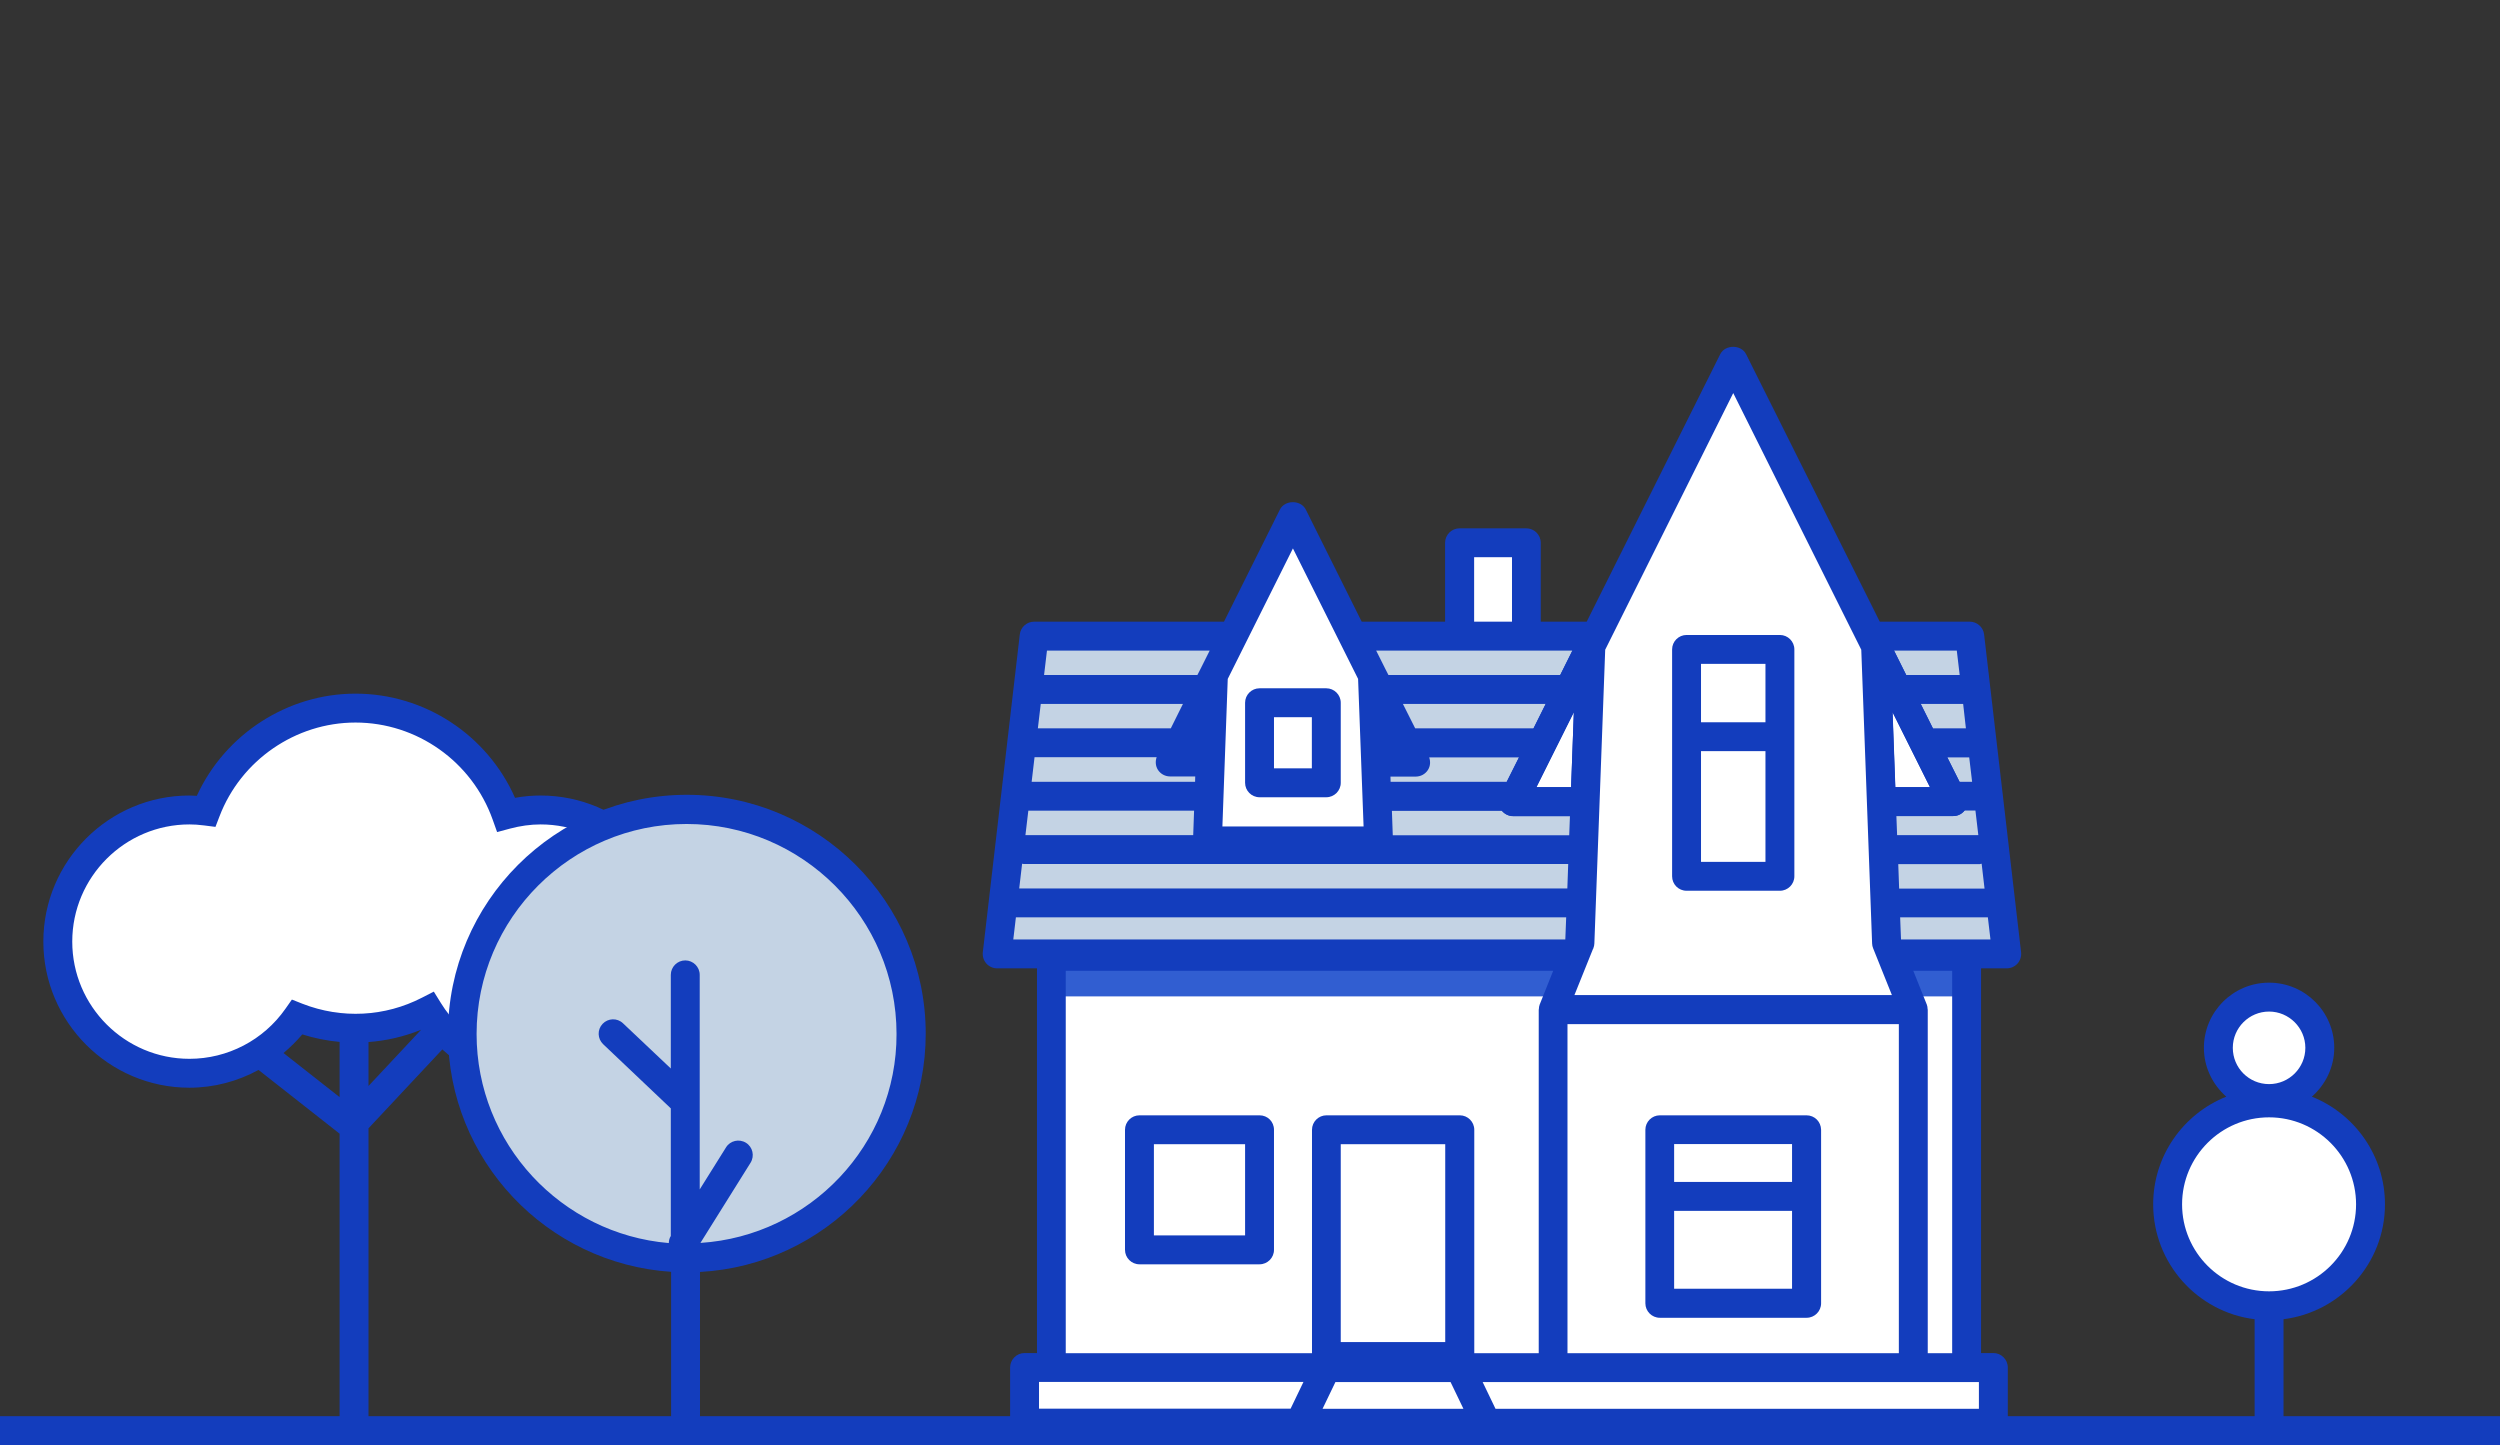 <svg width="173" height="100" viewBox="0 0 173 100" xmlns="http://www.w3.org/2000/svg">
    <rect x="0" y="0" width="173" height="100" fill="#333333" stroke="none"/>
    <rect y="98" width="173" height="2" fill="#133DBD"/>
    <path d="M37.41 56.05C36.58 56.05 35.79 56.17 35.03 56.37C33.51 52.07 29.42 48.99 24.6 48.99C19.87 48.99 15.85 51.95 14.26 56.12C13.88 56.07 13.5 56.04 13.11 56.04C8.08 56.04 4 60.12 4 65.15C4 70.18 8.08 74.26 13.11 74.26C16.2 74.26 18.92 72.72 20.57 70.37C21.82 70.86 23.18 71.14 24.6 71.14C26.42 71.14 28.14 70.69 29.66 69.91C31.26 72.51 34.13 74.26 37.41 74.26C42.44 74.26 46.52 70.18 46.52 65.15C46.52 60.13 42.44 56.05 37.41 56.05Z" fill="white"/>
    <path d="M37.41 55.05C36.83 55.05 36.24 55.1 35.64 55.21C33.72 50.86 29.39 48 24.6 48C19.89 48 15.57 50.81 13.62 55.07C13.44 55.06 13.27 55.05 13.11 55.05C7.53 55.05 3 59.59 3 65.16C3 70.73 7.54 75.27 13.11 75.27C14.8 75.27 16.44 74.83 17.89 74.04L23.5 78.45V99.7H25.5V78.08L30.61 72.62C32.45 74.31 34.84 75.28 37.42 75.28C43 75.28 47.53 70.74 47.53 65.17C47.53 59.6 42.99 55.05 37.41 55.05ZM19.62 72.87C20.08 72.48 20.52 72.05 20.92 71.58C21.77 71.85 22.63 72.02 23.5 72.1V75.92L19.62 72.87ZM25.5 72.11C26.74 72.02 27.97 71.73 29.14 71.26L25.5 75.15V72.11ZM37.41 73.28C34.58 73.28 32 71.83 30.51 69.41L30.02 68.62L29.2 69.04C26.64 70.36 23.65 70.52 20.93 69.46L20.2 69.17L19.75 69.81C18.23 71.98 15.75 73.27 13.11 73.27C8.64 73.27 5 69.63 5 65.16C5 60.69 8.64 57.05 13.11 57.05C13.42 57.05 13.74 57.07 14.13 57.12L14.91 57.22L15.19 56.49C16.67 52.61 20.45 50 24.6 50C28.85 50 32.66 52.7 34.09 56.71L34.4 57.58L35.29 57.34C36 57.15 36.72 57.05 37.41 57.05C41.88 57.05 45.52 60.69 45.52 65.16C45.52 69.63 41.88 73.28 37.41 73.28Z" fill="#133DBD"/>
    <path d="M47.53 87.06C56.107 87.06 63.06 80.107 63.06 71.53C63.06 62.953 56.107 56 47.53 56C38.953 56 32 62.953 32 71.53C32 80.107 38.953 87.06 47.53 87.06Z" fill="#C4D3E4"/>
    <path d="M64.06 71.53C64.06 62.41 56.64 55 47.53 55C38.42 55 31 62.42 31 71.53C31 80.28 37.83 87.44 46.44 88.01V97.98C46.44 98.53 46.89 98.98 47.44 98.98C47.99 98.98 48.44 98.53 48.44 97.98V88.02C57.12 87.54 64.06 80.34 64.06 71.53ZM48.47 86.01L51.94 80.46C52.23 79.99 52.09 79.37 51.62 79.08C51.15 78.79 50.53 78.93 50.24 79.4L48.42 82.31V67.46C48.42 66.91 47.97 66.46 47.42 66.46C46.87 66.46 46.42 66.91 46.42 67.46V73.94L43.11 70.81C42.71 70.43 42.08 70.45 41.7 70.85C41.32 71.25 41.34 71.88 41.74 72.26L46.42 76.7V85.52V85.53C46.32 85.68 46.29 85.85 46.28 86.02C38.84 85.39 32.98 79.15 32.98 71.55C32.98 63.54 39.5 57.02 47.51 57.02C55.52 57.02 62.04 63.54 62.04 71.55C62.06 79.22 56.04 85.52 48.47 86.01Z" fill="#133DBD"/>
    <path d="M157.02 76.02C158.959 76.02 160.53 74.448 160.53 72.51C160.53 70.572 158.959 69 157.02 69C155.081 69 153.51 70.572 153.51 72.51C153.51 74.448 155.081 76.02 157.02 76.02Z" fill="white"/>
    <path d="M157.02 76.31C153.14 76.31 150 79.46 150 83.34C150 87.22 153.14 90.36 157.02 90.36C160.9 90.36 164.04 87.22 164.04 83.34C164.04 79.46 160.9 76.31 157.02 76.31Z" fill="white"/>
    <path d="M165.04 83.34C165.04 79.96 162.94 77.07 159.98 75.89C160.92 75.06 161.53 73.86 161.53 72.51C161.53 70.02 159.51 68 157.02 68C154.53 68 152.51 70.02 152.51 72.51C152.51 73.86 153.12 75.06 154.06 75.89C151.1 77.07 149 79.96 149 83.34C149 87.42 152.07 90.8 156.02 91.29V98.84H158.02V91.29C161.97 90.79 165.04 87.42 165.04 83.34ZM157.02 70C158.4 70 159.53 71.13 159.53 72.51C159.53 73.89 158.41 75.02 157.02 75.02C155.63 75.02 154.51 73.9 154.51 72.51C154.51 71.12 155.64 70 157.02 70ZM157.02 89.36C153.7 89.36 151 86.66 151 83.34C151 80.02 153.7 77.32 157.02 77.32C160.34 77.32 163.04 80.02 163.04 83.34C163.04 86.66 160.34 89.36 157.02 89.36Z" fill="#133DBD"/>
    <path d="M136.3 44.02H71.56L69 66.01H138.86L136.3 44.02Z" fill="#C4D3E4"/>
    <path d="M136.1 66.18H72.75V94.64H136.1V66.18Z" fill="white"/>
    <path d="M136.1 67.1H73.32V68.95H136.1V67.1Z" fill="#315ED1"/>
    <path d="M130.19 55.47H135.17L129.79 44.7L127.61 40.33L119.94 24.96L112.27 40.33L110.08 44.7L104.7 55.47H109.68L109.32 65.25L107.47 69.87V94.63H132.4V69.87L130.55 65.25L130.19 55.47Z" fill="white"/>
    <path d="M101.01 78.18H91.78V93.87H101.01V78.18Z" fill="white"/>
    <path d="M125.02 78.18H114.86V90.18H125.02V78.18Z" fill="white"/>
    <path d="M125.02 78.18H114.86V82.8H125.02V78.18Z" fill="white"/>
    <path d="M87.17 78.18H78.86V86.49H87.17V78.18Z" fill="white"/>
    <path d="M104.7 55.47H109.68L110.08 44.7L104.7 55.47Z" fill="white"/>
    <path d="M109.68 56.47H104.7C104.35 56.47 104.03 56.29 103.85 56C103.67 55.71 103.65 55.34 103.81 55.03L109.19 44.26C109.4 43.84 109.88 43.62 110.33 43.74C110.79 43.86 111.1 44.28 111.08 44.75L110.68 55.52C110.66 56.05 110.22 56.47 109.68 56.47ZM106.32 54.47H108.72L108.91 49.28L106.32 54.47Z" fill="#133DBD"/>
    <path d="M135.17 55.47L129.79 44.7L130.19 55.47H135.17Z" fill="white"/>
    <path d="M135.17 56.47H130.19C129.65 56.47 129.21 56.04 129.19 55.51L128.79 44.74C128.77 44.27 129.09 43.85 129.54 43.73C129.99 43.61 130.47 43.83 130.68 44.25L136.06 55.02C136.22 55.33 136.2 55.7 136.02 55.99C135.84 56.29 135.52 56.47 135.17 56.47ZM131.16 54.47H133.56L130.97 49.28L131.16 54.47Z" fill="#133DBD"/>
    <path d="M130.55 65.25L130.19 55.47L129.79 44.7L127.61 40.33L119.94 24.96L112.27 40.33L110.08 44.7L109.68 55.47L109.32 65.25" fill="white"/>
    <path d="M105.63 37.56H101.01V44.02H105.63V37.56Z" fill="white"/>
    <path d="M123.17 44.94H116.71V60.63H123.17V44.94Z" fill="white"/>
    <path d="M123.17 44.94H116.71V50.98H123.17V44.94Z" fill="white"/>
    <path d="M80.97 52.74H83.75L83.97 46.73L80.97 52.74Z" fill="white"/>
    <path d="M97.97 52.74L94.97 46.73L95.19 52.74H97.97Z" fill="white"/>
    <path d="M95.19 52.74L94.97 46.73L93.75 44.28L89.47 35.71L85.19 44.28L83.97 46.73L83.75 52.74L83.55 58.19H95.4L95.19 52.74Z" fill="white"/>
    <path d="M91.78 48.63H87.16V54.17H91.78V48.63Z" fill="white"/>
    <path d="M137.94 94.63H70.9V98.48H137.94V94.63Z" fill="white"/>
    <path d="M87.16 77.18H78.85C78.3 77.18 77.85 77.63 77.85 78.18V86.49C77.85 87.04 78.3 87.49 78.85 87.49H87.16C87.71 87.49 88.16 87.04 88.16 86.49V78.18C88.16 77.62 87.72 77.18 87.16 77.18ZM86.16 85.49H79.85V79.18H86.16V85.49Z" fill="#133DBD"/>
    <path d="M91.78 47.63H87.16C86.61 47.63 86.16 48.08 86.16 48.63V54.17C86.16 54.72 86.61 55.17 87.16 55.17H91.78C92.33 55.17 92.78 54.72 92.78 54.17V48.63C92.78 48.08 92.33 47.63 91.78 47.63ZM90.78 53.17H88.16V49.63H90.78V53.17Z" fill="#133DBD"/>
    <path d="M116.71 61.64H123.17C123.72 61.64 124.17 61.19 124.17 60.64V50.98V44.94C124.17 44.39 123.72 43.94 123.17 43.94H116.71C116.16 43.94 115.71 44.39 115.71 44.94V50.98V60.64C115.71 61.19 116.15 61.64 116.71 61.64ZM117.71 45.94H122.17V49.98H117.71V45.94ZM117.71 51.98H122.17V59.64H117.71V51.98Z" fill="#133DBD"/>
    <path d="M138.86 67.01C139.15 67.01 139.42 66.89 139.61 66.68C139.8 66.47 139.89 66.18 139.86 65.9L137.3 43.9C137.24 43.4 136.81 43.02 136.31 43.02H130.08L120.83 24.51C120.49 23.83 119.38 23.83 119.04 24.51L109.8 43.02H106.62V37.56C106.62 37.01 106.17 36.56 105.62 36.56H101C100.45 36.56 100 37.01 100 37.56V43.02H94.23L90.36 35.26C90.02 34.58 88.91 34.58 88.57 35.26L84.7 43.02H71.56C71.05 43.02 70.63 43.4 70.57 43.9L68.01 65.9C67.98 66.18 68.07 66.47 68.26 66.68C68.45 66.89 68.72 67.01 69.01 67.01H71.76V93.63H70.9C70.35 93.63 69.9 94.08 69.9 94.63V98.48C69.9 99.03 70.35 99.48 70.9 99.48H89.94H102.86H137.94C138.49 99.48 138.94 99.03 138.94 98.48V94.63C138.94 94.08 138.49 93.63 137.94 93.63H137.09V67.01H138.86ZM97.97 53.74C98.32 53.74 98.64 53.56 98.82 53.27C98.98 53.01 99 52.7 98.9 52.41H105.11L104.26 54.1H96.23L96.22 53.74H97.97ZM97.08 48.71H106.96L106.12 50.4H97.93L97.08 48.71ZM103.93 56.1C104.12 56.33 104.4 56.48 104.7 56.48H108.64L108.59 57.8H96.38L96.32 56.11H103.93V56.1ZM108.47 70.87H131.4V93.64H108.47V70.87ZM137.74 65.01H131.55L131.49 63.48H137.56L137.74 65.01ZM137.02 59.79C137.06 59.79 137.09 59.77 137.13 59.77L137.33 61.49H131.42L131.36 59.8H137.02V59.79ZM136.9 57.79H131.28L131.23 56.47H135.17C135.47 56.47 135.75 56.33 135.94 56.09H136.7L136.9 57.79ZM136.47 54.1H135.6L134.75 52.41H136.27L136.47 54.1ZM136.04 50.4H133.76L132.92 48.71H135.85L136.04 50.4ZM135.41 45.02L135.61 46.71H131.91L131.07 45.02H135.41ZM133.55 54.47H131.15L130.96 49.28L133.55 54.47ZM110.23 65.68C110.23 65.68 110.23 65.67 110.24 65.67L110.26 65.62C110.3 65.51 110.33 65.4 110.33 65.29L111.08 44.96L119.94 27.2L128.8 44.96L129.19 55.51L129.55 65.29C129.55 65.4 129.58 65.52 129.62 65.62L130.92 68.86H108.95L110.23 65.68ZM108.72 54.47H106.32L108.91 49.28L108.72 54.47ZM102.01 38.56H104.63V43.02H102.01V38.56ZM101.01 45.02H105.63H108.81L107.97 46.71H96.08L95.86 46.28L95.23 45.02H101.01ZM84.96 46.98L89.47 37.95L93.98 46.98L94.36 57.19H84.59L84.96 46.98ZM72.45 45.02H83.71L83.08 46.28L82.86 46.71H72.25L72.45 45.02ZM72.02 48.71H81.86L81.02 50.4H71.82L72.02 48.71ZM71.59 52.4H80.04C79.94 52.68 79.96 53 80.12 53.26C80.3 53.55 80.62 53.73 80.97 53.73H82.71L82.7 54.1H71.39L71.59 52.4ZM71.16 56.1H82.63L82.57 57.79H70.96L71.16 56.1ZM70.73 59.77C70.77 59.77 70.8 59.79 70.84 59.79H108.52L108.46 61.48H70.53L70.73 59.77ZM70.3 63.48H108.38L108.32 65.01H70.12L70.3 63.48ZM73.75 67.18H107.48L106.56 69.48L106.55 69.5C106.51 69.61 106.49 69.72 106.49 69.83C106.49 69.84 106.48 69.85 106.48 69.87V93.64H102.02V78.18C102.02 77.63 101.57 77.18 101.02 77.18H91.79C91.24 77.18 90.79 77.63 90.79 78.18V93.64H73.75V67.18ZM92.78 92.87V79.18H100.01V92.87H92.78ZM71.9 95.63H72.75H90.2L89.31 97.48H71.9V95.63ZM91.52 97.49L92.41 95.64H100.38L101.27 97.49H91.52ZM136.94 97.49H103.49L102.6 95.64H107.47H132.4H136.09H136.94V97.49ZM133.4 93.63V69.87C133.4 69.86 133.39 69.85 133.39 69.83C133.39 69.72 133.37 69.6 133.33 69.5L133.32 69.48L132.4 67.18H135.09V93.64H133.4V93.63Z" fill="#133DBD"/>
    <path d="M125.01 77.18H114.86C114.31 77.18 113.86 77.63 113.86 78.18V82.8V90.19C113.86 90.74 114.31 91.19 114.86 91.19H125.02C125.57 91.19 126.02 90.74 126.02 90.19V82.8V78.18C126.01 77.62 125.57 77.18 125.01 77.18ZM124.01 89.18H115.85V83.79H124.01V89.18ZM124.01 81.79H115.85V79.17H124.01V81.79Z" fill="#133DBD"/>
</svg>
